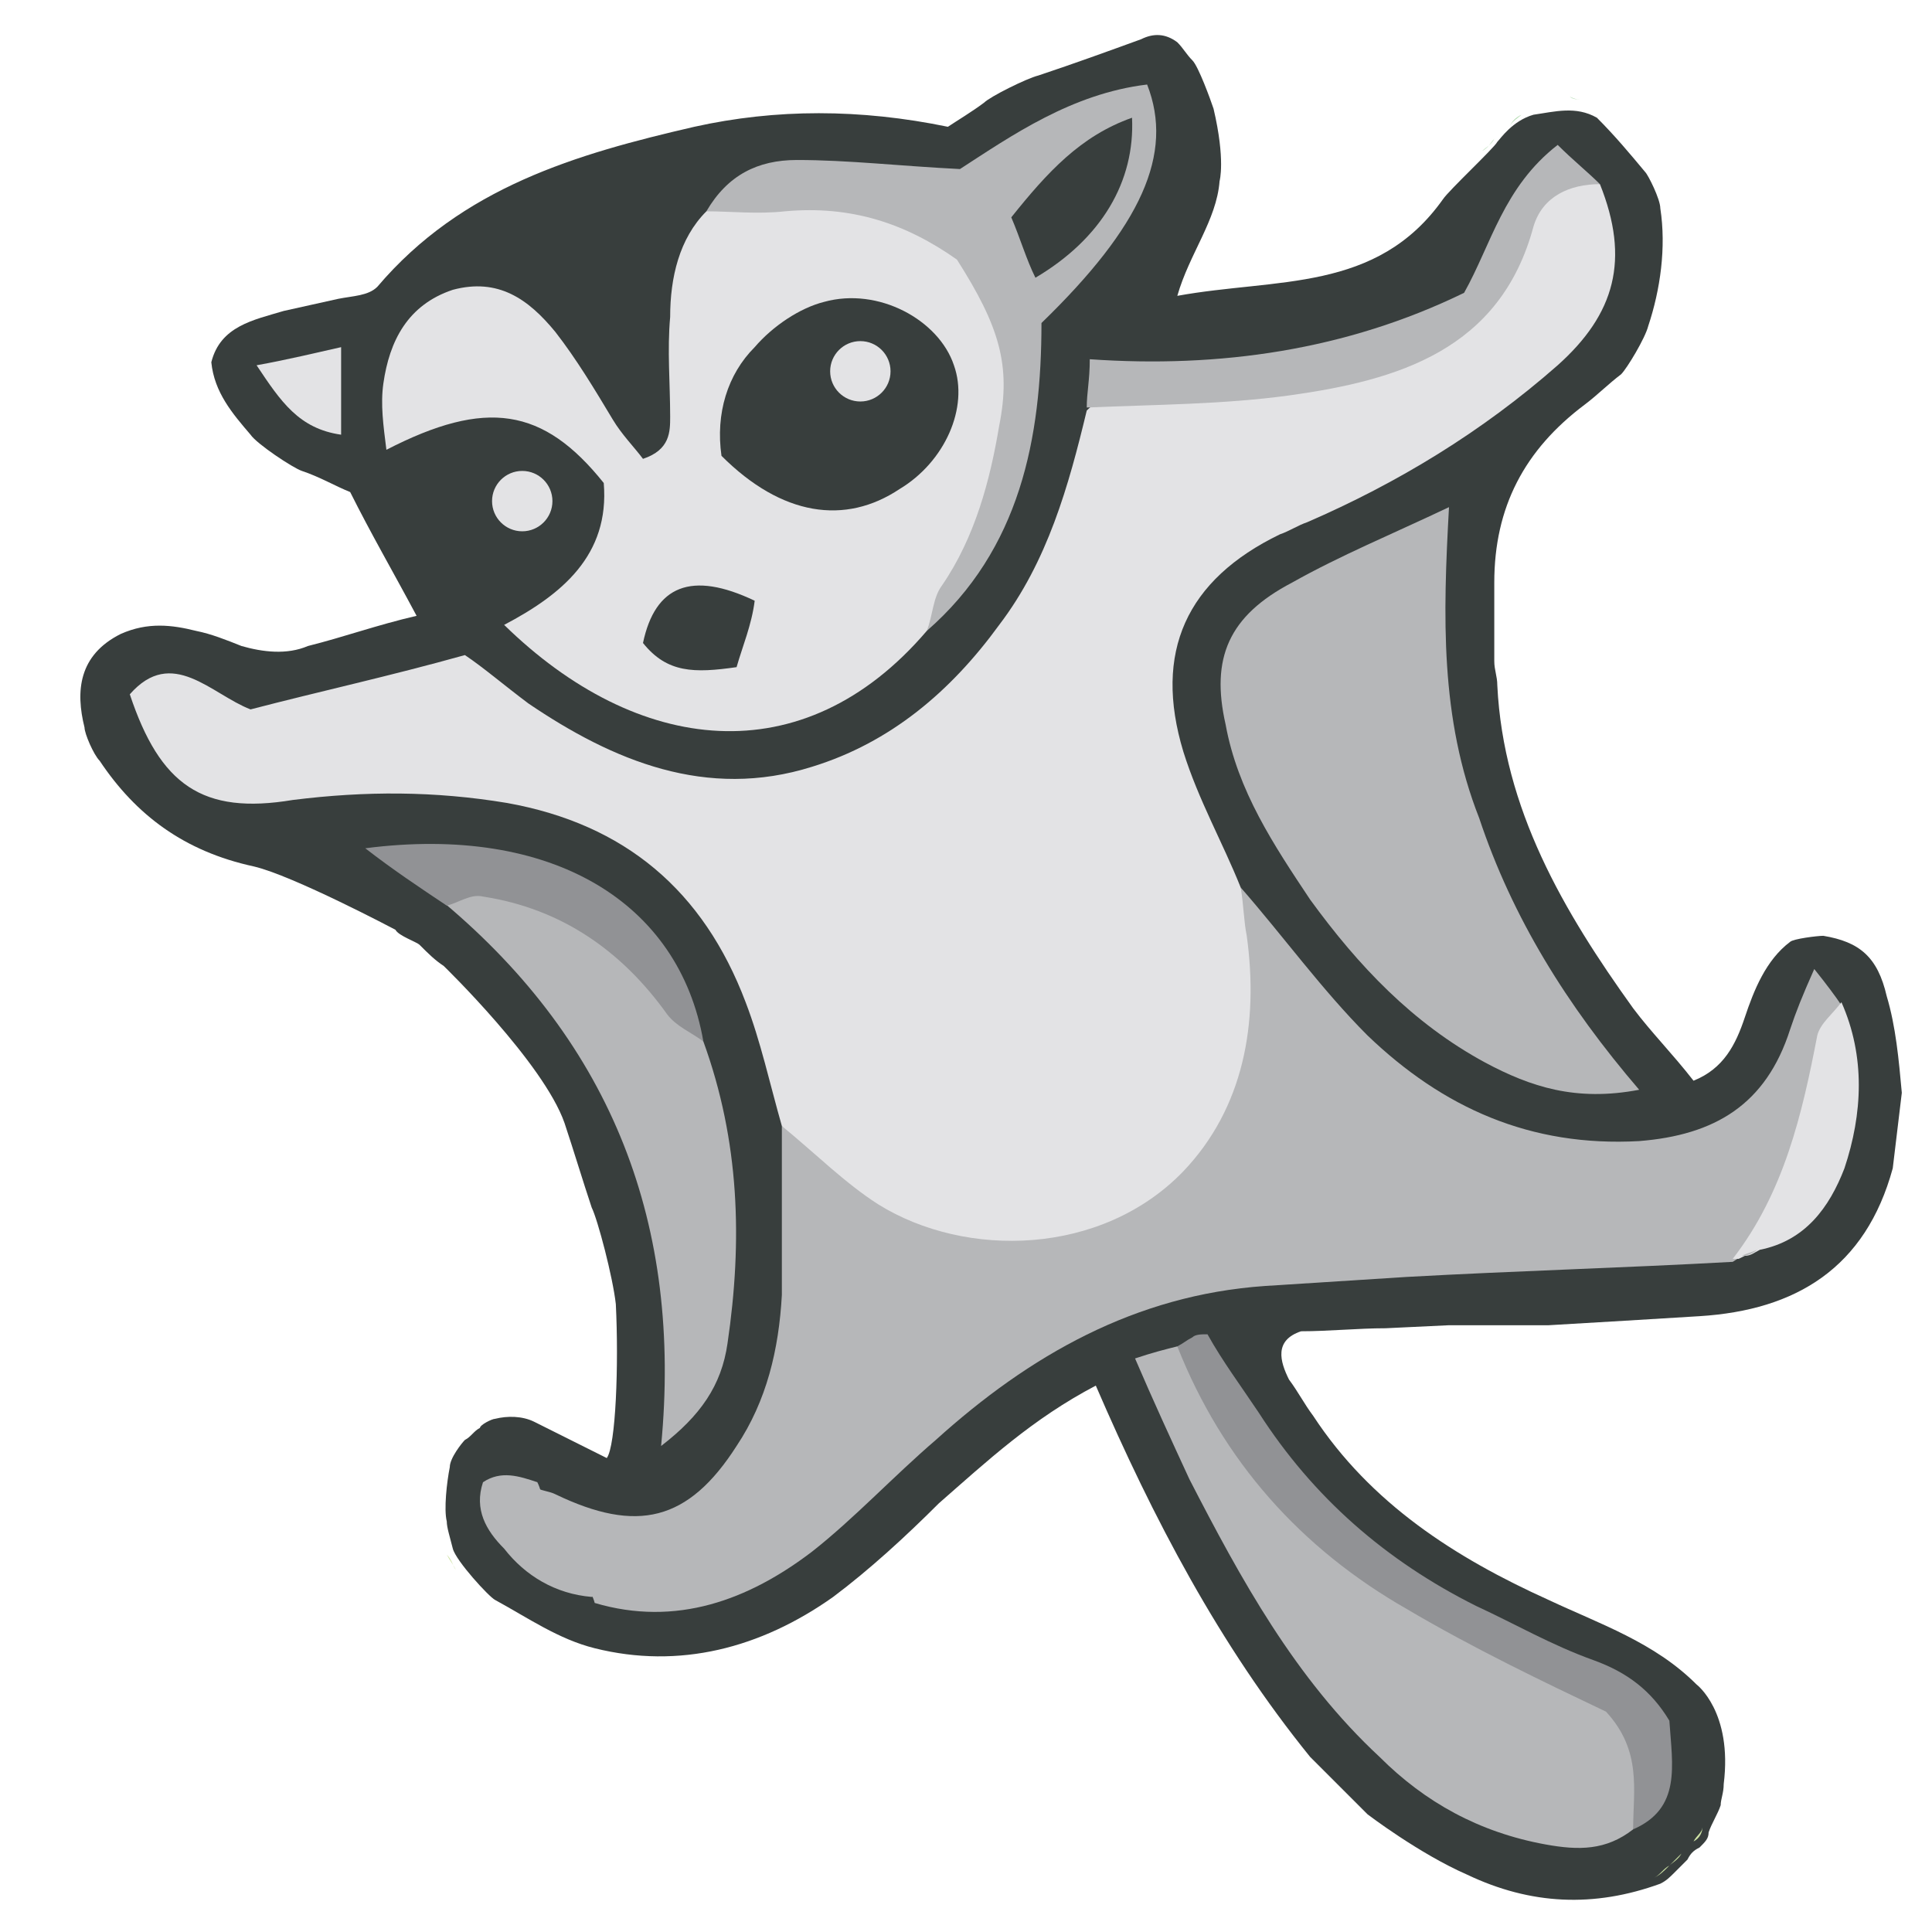 <?xml version="1.0" encoding="utf-8"?>
<!-- Generator: Adobe Illustrator 21.0.0, SVG Export Plug-In . SVG Version: 6.00 Build 0)  -->
<svg version="1.1" id="Layer_1" xmlns="http://www.w3.org/2000/svg" xmlns:xlink="http://www.w3.org/1999/xlink" x="0px" y="0px"
	 viewBox="0 0 64 64" style="enable-background:new 0 0 64 64;" xml:space="preserve">
<style type="text/css">
	.st0{fill:#383E3D;}
	.st1{fill:#CEE3A5;}
	.st2{fill:#91BA8D;}
	.st3{fill:#B1DAAF;}
	.st4{fill:#E3E3E5;}
	.st5{fill:#B6B7B9;}
	.st6{fill:#919295;}
</style>
<g id="Layer_1_1_">
	<path class="st0" d="M9.4,10.3c-1,0.3-2.1,0.5-2.4,1.7c0.1,1,0.7,1.7,1.3,2.4c0.2,0.3,1.4,1.1,1.7,1.2c0.6,0.2,1.1,0.5,1.6,0.7
		c0.7,1.4,1.4,2.6,2.2,4.1c-1.3,0.3-2.4,0.7-3.6,1c-0.7,0.3-1.5,0.2-2.2,0c-0.5-0.2-1-0.4-1.5-0.5c-0.8-0.2-1.6-0.3-2.5,0.1
		c-1.4,0.7-1.5,1.9-1.2,3.1c0,0.2,0.3,0.9,0.5,1.1c1.2,1.8,2.8,3,5.1,3.5c1.3,0.3,4.7,2.1,4.7,2.1c0.1,0.2,0.7,0.4,0.8,0.5
		c0.3,0.3,0.5,0.5,0.8,0.7c0,0,3.3,3.2,4,5.2c0.3,0.9,0.6,1.9,0.9,2.8c0.2,0.4,0.7,2.3,0.8,3.2c0.1,2,0,4.7-0.3,5.1
		c-0.8-0.4-1.6-0.8-2.4-1.2c-0.4-0.2-0.9-0.2-1.3-0.1c-0.1,0-0.5,0.2-0.5,0.3c-0.2,0.1-0.3,0.3-0.5,0.4c-0.1,0.1-0.5,0.6-0.5,0.9
		c-0.1,0.5-0.2,1.4-0.1,1.8c0,0.2,0.1,0.5,0.2,0.9c0.1,0.4,1.2,1.6,1.4,1.7c1.1,0.6,2.1,1.3,3.3,1.6c2.8,0.7,5.5,0,7.9-1.7
		c1.2-0.9,2.4-2,3.5-3.1c1.6-1.4,3.1-2.8,5.2-3.9c1.9,4.4,4.1,8.6,7.1,12.3c0.6,0.6,1.2,1.2,1.9,1.9c0,0,1.7,1.3,3.3,2
		c2.1,1,4.2,1.1,6.4,0.3c0.2-0.1,0.3-0.2,0.5-0.4l0,0c0.1-0.1,0.3-0.3,0.4-0.4l0,0c0.1-0.2,0.2-0.3,0.4-0.4l0,0
		c0.2-0.2,0.3-0.3,0.3-0.5c0.1-0.3,0.3-0.6,0.4-0.9c0-0.2,0.1-0.4,0.1-0.7c0.3-2.4-0.9-3.3-0.9-3.3c-1.4-1.4-3.2-2-4.9-2.8
		c-3.1-1.4-5.9-3.2-7.8-6.1c-0.3-0.4-0.5-0.8-0.8-1.2c-0.3-0.6-0.5-1.3,0.4-1.6c0.9,0,1.9-0.1,2.8-0.1l2.1-0.1c0.3,0,0.5,0,0.8,0
		h2.5c1.7-0.1,3.4-0.2,5-0.3c3.2-0.2,5.5-1.6,6.4-4.9l0.3-2.5c-0.1-1.1-0.2-2.2-0.5-3.2c-0.3-1.3-0.9-1.8-2.1-2
		c-0.2,0-1,0.1-1.1,0.2c-0.8,0.6-1.2,1.6-1.5,2.5c-0.3,0.9-0.7,1.7-1.7,2.1c-0.7-0.9-1.4-1.6-2-2.4c-2.3-3.2-4.3-6.6-4.5-10.7
		c0-0.3-0.1-0.5-0.1-0.8l0-2.6c0-2.5,1-4.4,3-5.9c0.4-0.3,0.8-0.7,1.2-1c0.2-0.2,0.8-1.2,0.9-1.6C55,9.6,55.2,8.2,55,6.9
		c0-0.3-0.4-1.1-0.5-1.2c-0.5-0.6-1-1.2-1.6-1.8c-0.7-0.4-1.4-0.2-2.1-0.1c-0.7,0.2-1.1,0.8-1.2,0.9l0,0c-0.1,0.2-1.6,1.6-1.8,1.9
		c-2.2,3.1-5.5,2.6-8.8,3.2c0.4-1.4,1.3-2.5,1.4-3.8c0,0,0.2-0.7-0.2-2.4c-0.1-0.3-0.5-1.4-0.7-1.6c-0.2-0.2-0.3-0.4-0.5-0.6
		c-0.4-0.3-0.8-0.3-1.2-0.1c-1.1,0.4-2.2,0.8-3.4,1.2c-0.4,0.1-1.6,0.7-1.8,0.9c-0.4,0.3-0.9,0.6-1.2,0.8c-2.9-0.6-5.7-0.6-8.4,0
		c-3.9,0.9-7.7,2-10.5,5.3c-0.3,0.3-0.8,0.3-1.3,0.4"/>
	<path class="st1" d="M55.3,61.8c0.1-0.1,0.3-0.3,0.4-0.4C55.6,61.6,55.4,61.7,55.3,61.8z"/>
	<path class="st1" d="M55.8,61.4c0.1-0.1,0.3-0.3,0.4-0.4C56,61.2,55.9,61.3,55.8,61.4z"/>
	<path class="st1" d="M56.1,61c0.1-0.2,0.3-0.3,0.3-0.5C56.4,60.7,56.3,60.9,56.1,61z"/>
	<path class="st1" d="M54.8,62.2c0.2-0.1,0.3-0.3,0.5-0.4C55.1,62,55,62.1,54.8,62.2z"/>
	<path class="st2" d="M9.5,10.3"/>
	<path class="st2" d="M11.2,9.9"/>
	<path class="st1" d="M14.8,51.5c0.1,0.2,0.2,0.3,0.3,0.5C15,51.9,15,51.7,14.8,51.5z"/>
	<path class="st3" d="M52.4,3.3c-0.1,0-0.3,0-0.4-0.1C52.2,3.3,52.3,3.3,52.4,3.3z"/>
	<path class="st3" d="M50.4,3.8C50.3,3.9,50.1,4,50,4.2C50.1,4,50.2,3.9,50.4,3.8z"/>
	<path class="st3" d="M49.9,4.2c-0.1,0.1-0.3,0.3-0.4,0.4C49.7,4.4,49.8,4.3,49.9,4.2z"/>
	<path class="st3" d="M49.5,4.6c-0.1,0.2-0.3,0.3-0.4,0.4C49.3,4.9,49.4,4.7,49.5,4.6z"/>
	<path class="st4" d="M25.9,37.3c-0.4-1.4-0.7-2.8-1.2-4.1c-1.4-3.7-4-5.9-7.9-6.6c-2.4-0.4-4.7-0.4-7.1-0.1C6.7,27,5.3,26,4.3,23
		c1.4-1.6,2.7,0,4,0.5c2.3-0.6,4.6-1.1,7.1-1.8c0.6,0.4,1.3,1,2.1,1.6c2.8,1.9,5.9,3.2,9.4,2.1c2.6-0.8,4.6-2.5,6.2-4.7
		c1.6-2.1,2.3-4.6,2.9-7.1c0.8-0.8,1.8-0.8,2.8-0.8c2.8,0,5.5-0.6,8.2-1.6c1.4-0.5,2.2-1.3,2.8-2.8c0.8-2.3,1.5-2.7,3.2-2.3
		c1,2.5,0.5,4.3-1.4,6c-2.5,2.2-5.3,3.9-8.3,5.2c-0.3,0.1-0.6,0.3-0.9,0.4c-3.1,1.5-4.2,3.9-3.2,7.2c0.5,1.6,1.3,3,1.9,4.5
		c1.8,4.7,0.8,8.8-2.7,11.1c-3.2,2.1-7.9,1.8-10.9-0.7C26.6,39.1,26.4,38.1,25.9,37.3z"/>
	<path class="st5" d="M25.9,37.3c1.1,0.9,2.1,1.9,3.2,2.6c2.9,1.8,7.4,1.7,10.1-1.1c2-2.1,2.5-4.9,2.1-7.8c-0.1-0.5-0.1-1-0.2-1.6
		c1.4,1.6,2.7,3.4,4.2,4.9c2.5,2.4,5.4,3.7,9,3.5c2.5-0.2,4.2-1.2,5-3.7c0.2-0.6,0.4-1.1,0.8-2c0.4,0.5,0.7,0.9,0.9,1.2
		c-0.2,1.1-0.3,2.2-0.5,3.4c-0.3,2.1-1.2,3.9-3.1,5.1c-3.6,0.2-7.2,0.3-10.8,0.5c-1.6,0.1-3.1,0.2-4.7,0.3
		c-4.3,0.3-7.8,2.3-10.9,5.1c-1.4,1.2-2.7,2.6-4.1,3.7c-2.1,1.6-4.5,2.5-7.2,1.7c-0.2-0.8-1.1-0.9-1.5-1.6c-0.4-0.7-1.3-1.3-0.4-2.2
		c0.2,0.1,0.4,0.1,0.6,0.2c2.7,1.3,4.4,0.9,6-1.6c1-1.5,1.4-3.2,1.5-5C25.9,40.9,25.9,39.1,25.9,37.3z"/>
	<path class="st4" d="M30.7,20.9c-4.1,4.8-9.6,4.1-14-0.2c1.9-1,3.5-2.3,3.3-4.7c-2-2.5-3.9-2.8-7.2-1.1c-0.1-0.8-0.2-1.5-0.1-2.2
		c0.2-1.4,0.8-2.6,2.3-3.1c1.5-0.4,2.5,0.3,3.4,1.4c0.7,0.9,1.3,1.9,1.9,2.9c0.3,0.5,0.7,0.9,1,1.3c0.9-0.3,0.9-0.9,0.9-1.4
		c0-1.1-0.1-2.2,0-3.3c0-1.3,0.3-2.6,1.2-3.5c1.8-1,3.8-1.1,5.7-0.6c3.6,0.9,5.3,3.9,4.6,7.8C33.2,16.8,32.2,18.9,30.7,20.9z"/>
	<path class="st5" d="M54.3,36.1c-2.1,0.4-3.6-0.1-5.1-0.9c-2.4-1.3-4.2-3.2-5.8-5.4C42.2,28,41,26.2,40.6,24
		c-0.5-2.2,0.1-3.6,2.2-4.7c1.6-0.9,3.3-1.6,5.2-2.5c-0.2,3.6-0.3,7,1,10.3C50.1,30.4,51.9,33.3,54.3,36.1z"/>
	<path class="st5" d="M54.1,60.6c-0.9,0.7-1.8,0.7-2.9,0.5c-2.2-0.4-4-1.4-5.5-2.9c-2.8-2.6-4.6-5.9-6.3-9.2c-0.6-1.3-1.2-2.6-1.8-4
		c0.6-0.2,1-0.3,1.4-0.4c0.3,0.2,0.8,0.3,0.9,0.7c2.7,5.2,7.3,8,12.4,10.2C54.8,56.7,55.2,58,54.1,60.6z"/>
	<path class="st5" d="M23.3,34.5c1.2,3.3,1.3,6.6,0.8,10c-0.2,1.4-0.9,2.4-2.2,3.4c0.7-7.3-1.6-13.3-7.2-18c0.2-1.2,1-1,1.8-0.9
		c2.1,0.3,3.7,1.3,4.9,2.9C22.2,32.7,22.6,33.7,23.3,34.5z"/>
	<path class="st5" d="M30.7,20.9c0.2-0.5,0.2-1.1,0.5-1.5c1.1-1.6,1.6-3.5,1.9-5.3c0.4-2,0-3.3-1.4-5.5C30,7.4,28.2,6.8,26,7
		c-0.9,0.1-1.8,0-2.6,0c0.7-1.2,1.7-1.7,3-1.7c1.7,0,3.4,0.2,5.4,0.3c1.7-1.1,3.7-2.5,6.2-2.8c0.9,2.3-0.2,4.7-3.5,7.9
		C34.5,14.5,33.8,18.2,30.7,20.9z"/>
	<path class="st6" d="M54.1,60.6c0-1.3,0.3-2.6-0.9-3.9c-2.1-1-4.4-2.1-6.6-3.4c-3.5-2-6.1-4.9-7.6-8.7c0.2-0.1,0.3-0.2,0.5-0.3
		c0.1-0.1,0.3-0.1,0.5-0.1c0.5,0.9,1.1,1.7,1.7,2.6c1.8,2.8,4.2,4.9,7.2,6.4c1.3,0.6,2.5,1.3,3.9,1.8c1.1,0.4,1.9,1,2.5,2
		C55.4,58.5,55.7,59.9,54.1,60.6z"/>
	<path class="st5" d="M53,6.1c-1,0-1.9,0.4-2.2,1.4c-1.1,4.1-4.5,5.1-8.1,5.6c-2.2,0.3-4.4,0.3-6.7,0.4c0-0.5,0.1-0.9,0.1-1.6
		c4.3,0.3,8.5-0.3,12.4-2.2c0.9-1.6,1.3-3.5,3.1-4.9C52.1,5.3,52.6,5.7,53,6.1z"/>
	<path class="st6" d="M23.3,34.5c-0.4-0.3-0.9-0.5-1.2-0.9c-1.5-2.1-3.5-3.5-6.1-3.9c-0.4-0.1-0.8,0.2-1.2,0.3
		c-0.9-0.6-1.8-1.2-2.7-1.9C18.3,27.3,22.5,29.9,23.3,34.5z"/>
	<path class="st4" d="M57.4,41.7c1.7-2.2,2.3-4.8,2.8-7.4c0.1-0.4,0.5-0.7,0.8-1.1c0.8,1.8,0.7,3.7,0.1,5.5
		c-0.5,1.3-1.3,2.4-2.8,2.7c-0.2,0.1-0.3,0.2-0.5,0.2l-0.2,0.1H57.4z"/>
	<path class="st5" d="M17.8,49.1c0.2,0.4,0.2,0.9,0.4,1.2c0.6,0.9,1.4,1.8,2,2.7c0.1-0.1,0.3-0.2,0.4-0.3c-0.3,0.1-0.7,0.1-1,0.2
		c-1.2-0.1-2.2-0.7-2.9-1.6c-0.6-0.6-1-1.3-0.7-2.2C16.6,48.7,17.2,48.9,17.8,49.1L17.8,49.1z"/>
	<path class="st4" d="M8.5,12.1c1.1-0.2,1.9-0.4,2.8-0.6c0,1.1,0,1.9,0,2.9C9.9,14.2,9.3,13.3,8.5,12.1z"/>
	<path class="st5" d="M57.7,41.6c0.2-0.1,0.3-0.1,0.5-0.2C58.1,41.5,57.9,41.6,57.7,41.6z"/>
	<path class="st0" d="M23.9,15.1c-0.2-1.4,0.2-2.7,1.1-3.6c0.6-0.7,1.5-1.3,2.3-1.5c1.8-0.5,3.8,0.6,4.3,2.1
		c0.5,1.4-0.3,3.2-1.8,4.1C28,17.4,25.9,17.1,23.9,15.1z"/>
	<path class="st0" d="M24.4,22.1c-1.4,0.2-2.3,0.2-3.1-0.8c0.4-1.9,1.6-2.4,3.7-1.4C24.9,20.7,24.6,21.4,24.4,22.1z"/>
	<path class="st0" d="M33.5,7.2c1.2-1.5,2.3-2.7,4-3.3c0.1,2.1-1,4-3.2,5.3C34,8.6,33.8,7.9,33.5,7.2z"/>
	<circle class="st4" cx="28.5" cy="12.3" r="1"/>
	<circle class="st4" cx="17.3" cy="16.6" r="1"/>
	<path class="st0" d="M47.1,61.4"/>
</g>
</svg>

